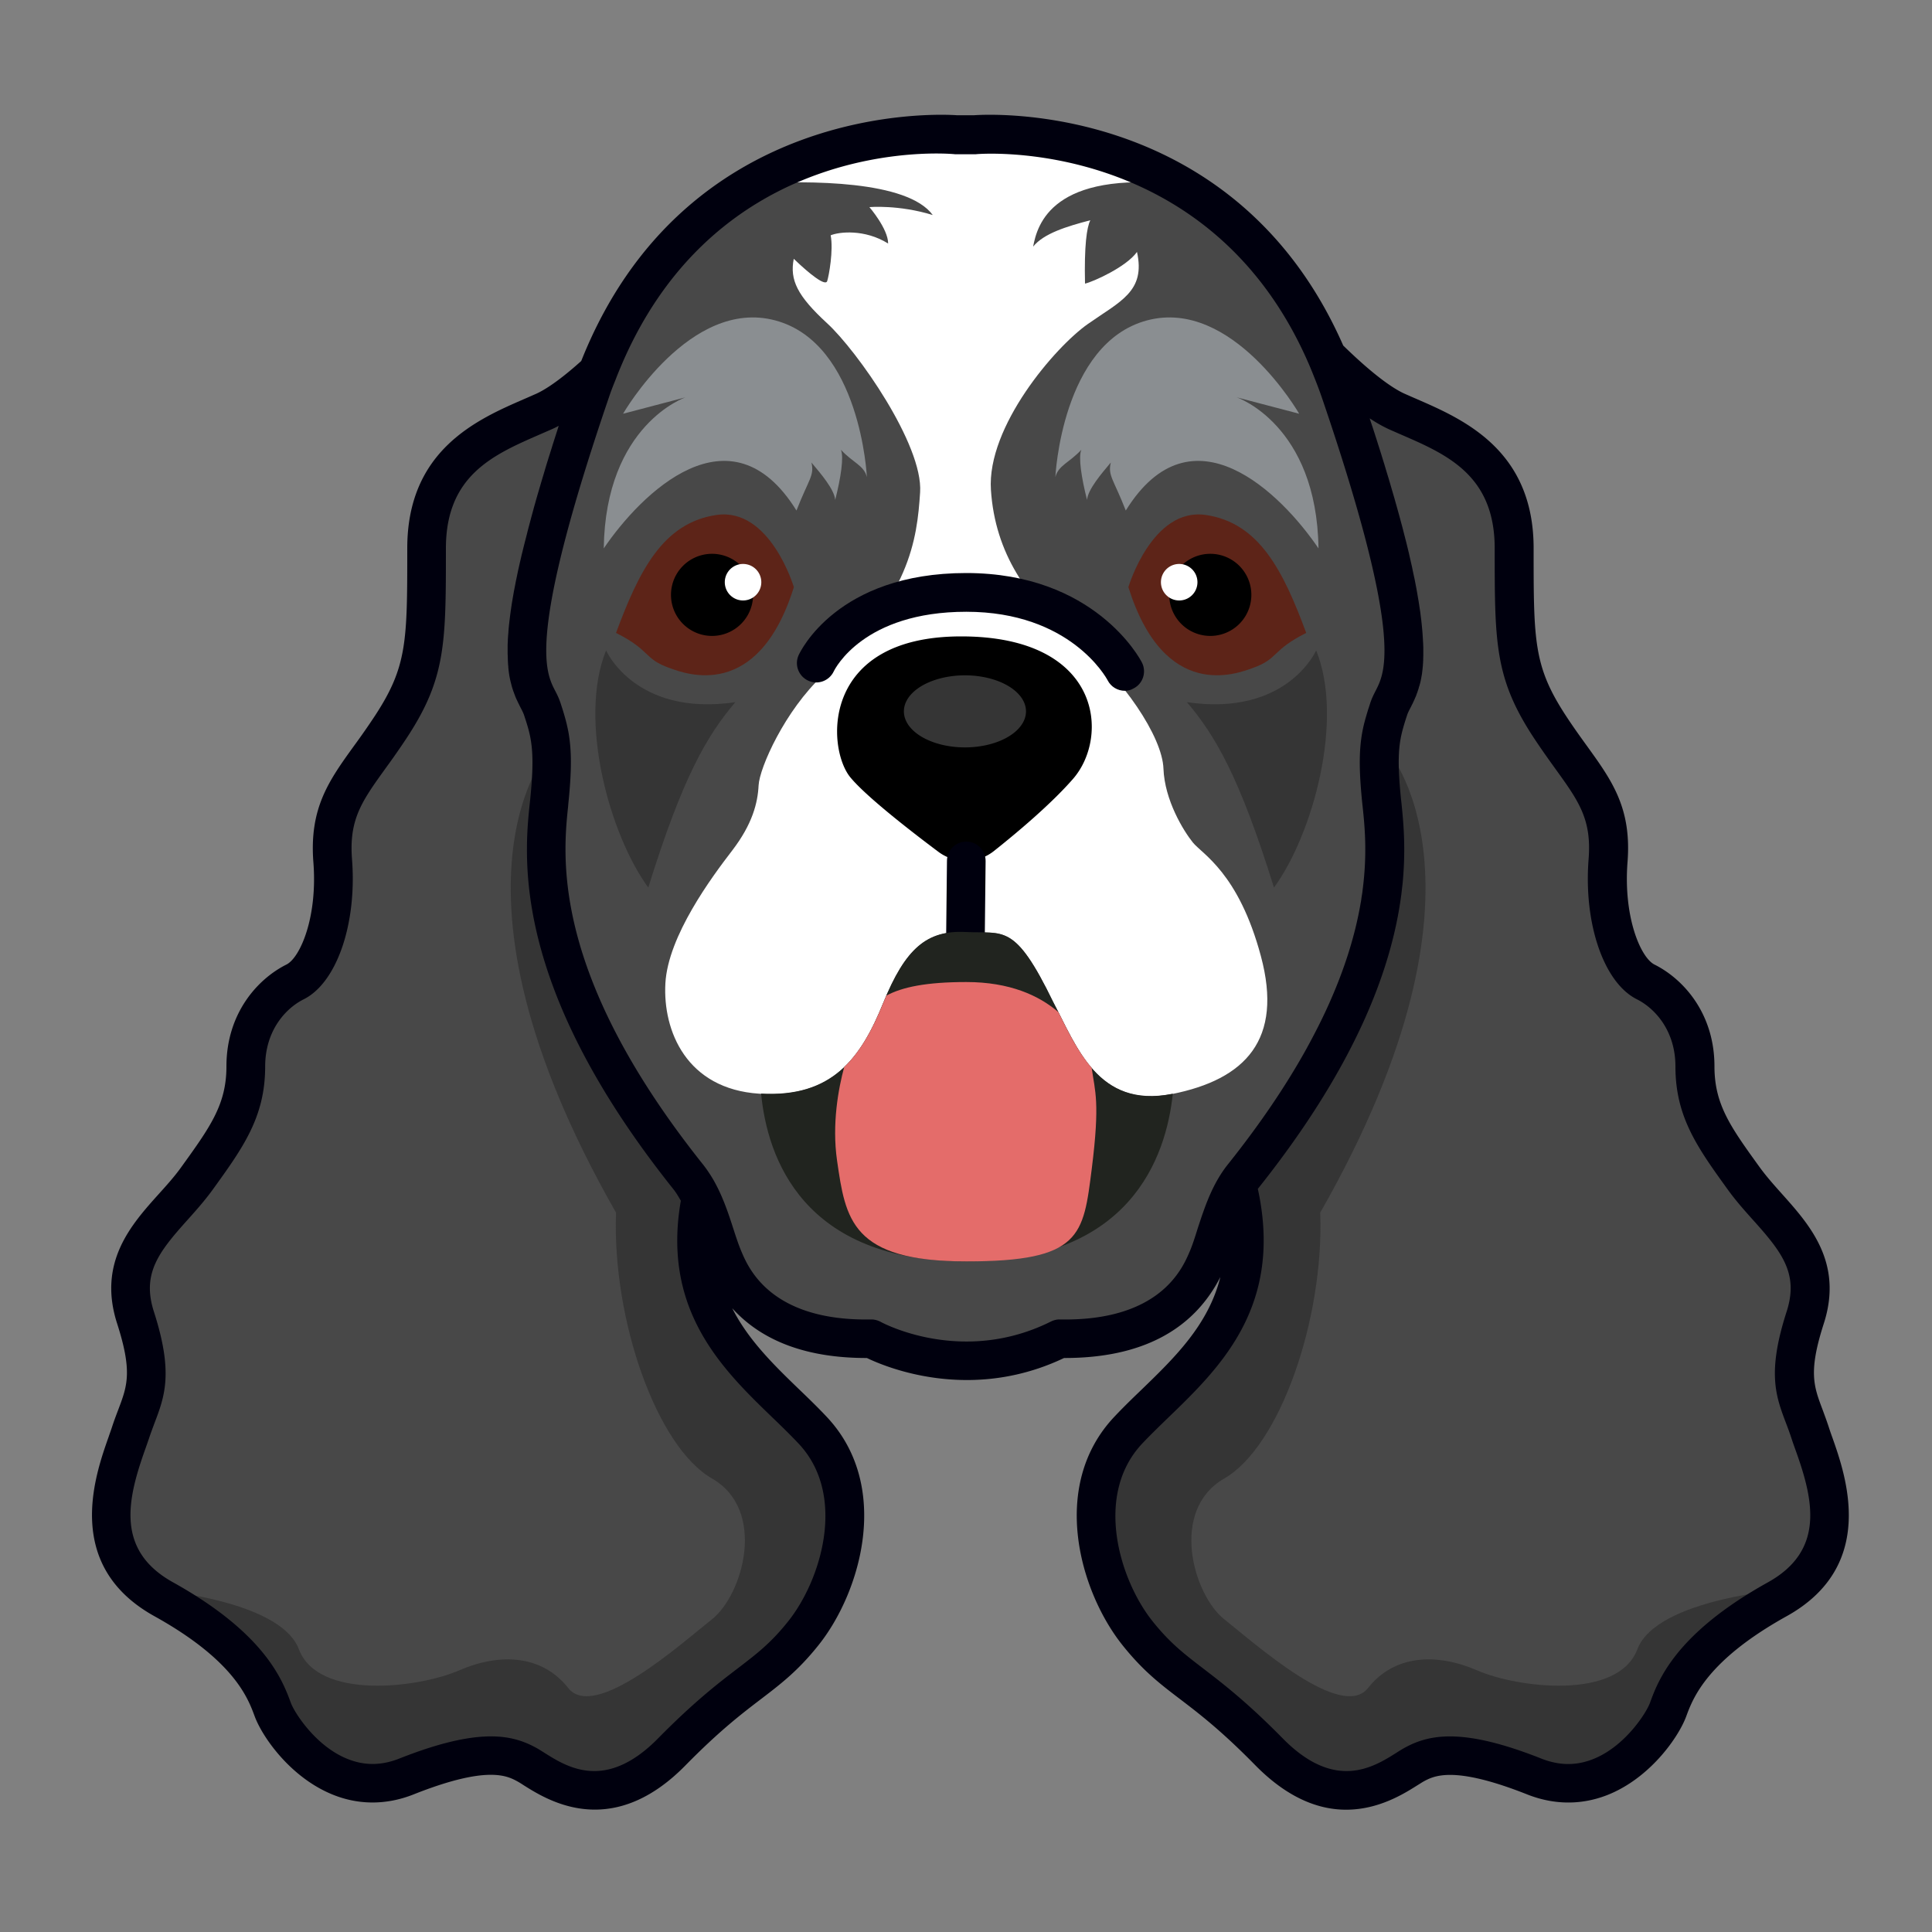 <?xml version="1.0" standalone="no"?><!DOCTYPE svg PUBLIC "-//W3C//DTD SVG 1.1//EN" "http://www.w3.org/Graphics/SVG/1.1/DTD/svg11.dtd"><svg class="icon" width="200px" height="200.00px" viewBox="0 0 1024 1024" version="1.1" xmlns="http://www.w3.org/2000/svg"><rect x="0" y="0" width="1024" height="1024" fill="#808080" stroke="none"/><path d="M516.608 71.424s142.694-13.67 193.69 135.578c50.995 149.299 30.464 154.573 25.805 168.55-4.659 13.978-6.554 22.374-3.738 49.459 2.816 27.034 11.213 92.365-73.728 198.707-10.24 13.056-13.363 31.078-18.637 43.52-5.274 12.442-20.531 43.213-78.387 42.291-52.275 26.112-99.789 0-99.789 0-57.856 0.922-73.062-29.85-78.387-42.291-5.274-12.442-8.397-30.464-18.637-43.52-84.89-106.342-76.493-171.674-73.728-198.707 2.816-27.034 0.922-35.43-3.738-49.459-4.659-13.978-25.19-19.302 25.805-168.55s193.69-135.578 193.69-135.578h9.779z" fill="#484848" /><path d="M668.314 506.829c-11.827-44.186-31.078-54.118-36.096-60.314-4.966-6.195-14.95-22.374-15.565-39.168-0.614-16.794-21.146-47.565-46.643-68.557-25.498-20.992-42.598-45.568-44.8-79.155s34.048-75.725 51.302-87.859 30.771-17.254 26.112-38.246c-5.581 7.936-23.347 15.872-27.546 16.794-0.461-20.07 0.922-29.85 2.816-33.587-12.595 3.277-24.73 7.014-30.31 13.978 2.202-11.878 10.24-40.397 77.517-32.922-53.811-31.539-108.595-26.317-108.595-26.317h-9.728s-54.221-5.12-107.776 25.856c29.798-1.69 81.92-1.741 95.386 16.64-18.176-5.581-33.587-4.198-33.587-4.198s9.933 11.52 9.933 19.302c-12.442-7.782-26.112-6.195-30.464-4.352 1.536 7.782-0.922 21.453-1.843 24.269-0.922 2.816-9.011-3.43-17.715-11.827-2.202 11.213 1.843 19.61 17.715 34.202 15.872 14.592 50.893 64.358 49.254 89.549-1.638 25.19-5.376 55.962-51.558 97.024-20.07 18.637-33.587 48.998-34.048 58.317-0.461 9.318-3.277 20.531-13.978 34.509-10.752 13.978-34.048 45.261-35.43 70.451-1.382 25.19 11.213 55.962 49.766 58.47 38.554 2.509 53.811-18.637 65.638-47.872 11.827-29.235 23.296-38.758 43.674-37.734 20.378 1.024 26.01-5.171 46.49 37.12 12.442 23.654 23.654 56.371 62.822 48.691 39.168-7.782 59.085-28.928 47.258-73.062z" fill="#FFFFFF" /><path d="M459.469 252.877s-3.277-70.912-48.538-83.046-80.691 49.459-80.691 49.459l33.126-8.704s-42.445 14.336-43.366 80.077c19.61-28.928 67.174-76.493 102.144-20.07 6.554-16.794 9.574-18.432 7.936-25.446 4.915 5.837 12.134 14.234 12.595 19.814 3.021-11.878 4.659-22.835 3.021-26.573 6.554 7.014 12.186 8.192 13.773 14.49z" fill="#8A8E91" /><path d="M420.762 311.194s-12.595-42.445-41.062-38.246c-28.467 4.198-41.062 29.85-53.197 62.515 18.637 9.318 14.438 13.67 28.467 18.637 8.09 2.867 46.694 18.227 65.792-42.906z" fill="#5D2418" /><path d="M377.395 315.29m-21.76 0a21.76 21.76 0 1 0 43.52 0 21.76 21.76 0 1 0-43.52 0Z"  /><path d="M393.83 308.582m-9.677 0a9.677 9.677 0 1 0 19.354 0 9.677 9.677 0 1 0-19.354 0Z" fill="#FFFFFF" /><path d="M526.848 451.021a24.131 24.131 0 0 1-29.542 0.41c-15.462-11.571-38.554-29.594-46.643-39.475-12.595-15.411-15.872-74.65 58.778-74.65s78.848 53.197 59.238 75.571c-11.622 13.312-29.338 28.211-41.83 38.144z"  /><path d="M511.744 504.218h-0.102c-5.632-0.051-10.189-4.71-10.138-10.342l0.41-37.683c0.051-5.632 4.659-10.138 10.24-10.138h0.102c5.632 0.051 10.189 4.71 10.138 10.342l-0.41 37.683c-0.102 5.632-4.659 10.138-10.24 10.138z" fill="#00000E" /><path d="M321.229 344.73s15.411 35.226 68.506 27.443c-15.002 17.715-27.75 39.168-46.131 98.253-20.48-28.006-37.274-88.781-22.374-125.696z" fill="#353535" /><path d="M559.36 252.877s3.277-70.912 48.538-83.046 80.691 49.459 80.691 49.459l-33.126-8.704s42.445 14.336 43.366 80.077c-19.61-28.928-67.174-76.493-102.144-20.07-6.554-16.794-9.574-18.432-7.936-25.446-4.915 5.837-12.134 14.234-12.595 19.814-3.021-11.878-4.659-22.835-3.021-26.573-6.554 7.014-12.134 8.192-13.773 14.49z" fill="#8A8E91" /><path d="M598.067 311.194s12.595-42.445 41.062-38.246c28.467 4.198 41.062 29.85 53.197 62.515-18.637 9.318-14.438 13.67-28.467 18.637-8.09 2.867-46.643 18.227-65.792-42.906z" fill="#5D2418" /><path d="M641.485 315.29m-21.76 0a21.76 21.76 0 1 0 43.52 0 21.76 21.76 0 1 0-43.52 0Z"  /><path d="M624.998 308.582m-9.677 0a9.677 9.677 0 1 0 19.354 0 9.677 9.677 0 1 0-19.354 0Z" fill="#FFFFFF" /><path d="M697.6 344.73s-15.411 35.226-68.506 27.443c15.002 17.715 27.75 39.168 46.131 98.253 20.531-28.006 37.325-88.781 22.374-125.696z" fill="#353535" /><path d="M621.056 579.789c-39.168 7.68-50.381-25.088-62.822-48.691-20.531-42.291-26.112-36.096-46.49-37.12-20.378-1.024-31.846 8.499-43.674 37.734-11.725 28.979-26.829 49.971-64.666 47.923 3.277 33.946 22.016 88.934 108.749 88.934 86.682 0 105.882-54.886 109.466-88.883-0.205 0-0.358 0.051-0.563 0.102z" fill="#21241F" /><path d="M578.611 565.965c-7.322-8.499-12.595-19.456-17.613-29.491-10.291-8.858-25.805-15.974-48.845-15.974-21.197 0-33.997 2.662-42.394 7.219-0.563 1.28-1.126 2.611-1.69 3.994-5.478 13.517-11.725 25.293-20.634 33.843-3.072 11.418-6.554 30.157-3.789 49.51 4.506 31.078 7.475 53.504 68.506 53.504s62.003-13.67 66.509-49.152c4.454-35.482 1.69-40.909-0.051-53.453z" fill="#E46C6A" /><path d="M959.437 759.347c-6.093-18.637-13.824-26.112-2.611-60.979 11.213-34.816-16.179-50.995-32.358-73.421-16.179-22.374-26.112-36.096-26.112-59.699 0-23.654-13.67-38.554-26.112-44.8-12.442-6.195-22.374-32.358-19.917-64.205 2.509-31.898-12.442-42.752-31.078-71.373s-18.637-44.8-18.637-94.208c0-49.459-37.325-61.286-62.208-72.448-11.059-4.966-24.986-17.05-37.018-28.979 2.458 5.683 4.762 11.52 6.912 17.766 50.995 149.299 30.464 154.573 25.805 168.55-4.659 13.978-6.554 22.374-3.738 49.459 2.816 27.034 11.213 92.365-73.728 198.707-1.075 1.382-2.048 2.867-2.97 4.352 17.459 70.195-28.467 98.918-57.702 129.997-29.85 31.744-14.95 82.739 4.966 107.622 19.917 24.883 32.358 24.883 69.683 62.822 37.325 37.939 66.56 12.442 76.749 6.861 10.189-5.581 24.627-9.318 63.846 6.195 39.168 15.565 66.56-23.654 70.912-35.43 4.352-11.827 13.056-33.587 57.856-58.47 44.698-24.883 23.552-69.683 17.459-88.32zM371.507 634.778c-1.843-3.891-4.045-7.629-6.707-11.059-84.89-106.342-76.493-171.674-73.728-198.707 2.816-27.034 0.922-35.43-3.738-49.459-4.659-13.978-25.19-19.302 25.805-168.55 1.126-3.328 2.355-6.451 3.584-9.626-9.728 8.96-19.968 16.998-28.467 20.838-24.883 11.213-62.208 22.989-62.208 72.448s0 65.638-18.637 94.208c-18.637 28.621-33.587 39.475-31.078 71.373 2.509 31.898-7.475 58.01-19.917 64.205s-26.112 21.146-26.112 44.8-9.933 37.325-26.112 59.699c-16.179 22.374-43.52 38.554-32.358 73.421 11.213 34.816 3.482 42.291-2.611 60.979s-27.238 63.437 17.562 88.32c44.8 24.883 53.504 46.643 57.856 58.47 4.352 11.827 31.744 50.995 70.912 35.43 39.168-15.565 53.606-11.827 63.846-6.195 10.189 5.581 39.424 31.078 76.749-6.861s49.766-37.939 69.683-62.822c19.917-24.883 34.816-75.878 4.966-107.622-28.365-30.054-72.294-57.907-59.29-123.29z" fill="#484848" /><path d="M371.507 634.778c-1.843-3.891-4.045-7.629-6.707-11.059-84.89-106.342-76.493-171.674-73.728-198.707 1.331-13.056 1.587-21.76 0.973-28.877 0 0-66.15 70.246 34.458 246.579-2.048 56.934 21.606 124.109 50.842 140.902 29.235 16.794 16.486 61.594 0 74.65-16.486 13.056-62.208 54.118-76.186 36.403-13.978-17.715-36.403-18.637-57.856-9.318s-74.65 15.872-84.89-11.213c-10.24-27.034-79.974-31.846-79.974-31.846 2.458 1.894 5.222 3.686 8.294 5.376 44.8 24.883 53.504 46.643 57.856 58.47 4.352 11.827 31.744 50.995 70.912 35.43 39.168-15.565 53.606-11.827 63.846-6.195 10.189 5.581 39.424 31.078 76.749-6.861s49.766-37.939 69.683-62.822c19.917-24.883 34.816-75.878 4.966-107.622-28.314-30.054-72.243-57.907-59.238-123.29zM654.746 634.778c1.843-3.891 4.045-7.629 6.707-11.059 84.89-106.342 76.493-171.674 73.728-198.707-1.331-13.056-1.587-21.76-0.973-28.877 0 0 66.15 70.246-34.458 246.579 2.048 56.934-21.606 124.109-50.842 140.902-29.235 16.794-16.486 61.594 0 74.65 16.486 13.056 62.208 54.118 76.186 36.403 13.978-17.715 36.403-18.637 57.856-9.318s74.65 15.872 84.89-11.213c10.24-27.034 79.974-31.846 79.974-31.846-2.458 1.894-5.222 3.686-8.294 5.376-44.8 24.883-53.504 46.643-57.856 58.47-4.352 11.827-31.744 50.995-70.912 35.43-39.168-15.565-53.606-11.827-63.846-6.195-10.189 5.581-39.424 31.078-76.749-6.861s-49.766-37.939-69.683-62.822c-19.917-24.883-34.816-75.878-4.966-107.622 28.314-30.054 72.243-57.907 59.238-123.29z" fill="#353535" /><path d="M479.078 377.037a32.358 19.098 0 1 0 64.717 0 32.358 19.098 0 1 0-64.717 0Z" fill="#353535" /><path d="M596.173 366.131c-3.738 0-7.322-2.048-9.114-5.581-0.768-1.434-19.866-36.301-74.906-36.301-54.528 0-69.632 30.31-70.246 31.59-2.406 5.069-8.499 7.322-13.568 4.915-5.069-2.355-7.373-8.346-5.069-13.466 0.819-1.792 20.429-43.571 88.832-43.571 68.045 0 92.16 45.466 93.133 47.411 2.56 5.018 0.614 11.213-4.454 13.773-1.434 0.87-3.021 1.229-4.608 1.229z" fill="#00000E" /><path d="M971.059 761.549c-0.717-1.946-1.331-3.789-1.843-5.376-1.075-3.277-2.202-6.246-3.226-9.062-4.71-12.493-7.578-20.019 0.666-45.619 10.394-32.307-7.578-52.326-21.965-68.454-4.301-4.813-8.346-9.318-12.032-14.387-15.462-21.402-23.962-33.229-23.962-53.453 0-28.058-16.435-46.285-31.795-53.965-7.27-3.635-16.538-25.037-14.285-54.272 2.253-28.672-8.243-43.213-21.504-61.594-3.584-4.966-7.322-10.138-11.264-16.179-16.998-26.061-16.998-39.322-16.998-88.627 0-52.122-37.325-68.352-62.054-79.104-2.15-0.922-4.198-1.843-6.195-2.714-5.53-2.458-15.667-9.011-32.666-25.6-56.627-128.922-185.702-122.778-195.686-122.061h-9.011c-10.189-0.717-144.538-7.168-199.168 130.253-12.083 10.854-19.712 15.514-23.962 17.408-1.997 0.87-4.045 1.792-6.195 2.714-24.73 10.752-62.054 26.931-62.054 79.104 0 49.306 0 62.566-16.998 88.627a388.557 388.557 0 0 1-11.264 16.179c-13.261 18.381-23.706 32.922-21.504 61.594 2.304 29.235-7.014 50.637-14.285 54.272-15.36 7.68-31.795 25.907-31.795 53.965 0 20.224-8.55 32.051-24.166 53.709-3.43 4.762-7.526 9.318-11.827 14.08-14.438 16.077-32.358 36.096-21.965 68.454 8.243 25.6 5.376 33.126 0.666 45.619-1.075 2.816-2.202 5.786-3.277 9.062-0.512 1.587-1.178 3.379-1.843 5.376-7.219 20.429-24.166 68.198 24.166 95.078 42.342 23.501 49.664 43.469 53.197 53.043 3.942 10.701 18.125 31.232 39.373 40.704 14.387 6.451 29.901 6.707 44.954 0.717 39.117-15.514 49.562-9.83 55.142-6.758 0.922 0.512 1.997 1.178 3.226 1.997 7.014 4.403 20.429 12.851 37.632 12.851 13.978 0 30.515-5.581 48.077-23.501 18.022-18.33 29.747-27.29 40.09-35.174 10.445-7.987 19.507-14.899 30.31-28.416 22.579-28.211 38.861-84.429 4.454-121.037-4.608-4.915-9.677-9.83-14.592-14.541-13.414-12.954-27.034-26.214-35.533-43.059 15.872 17.51 39.629 26.368 71.168 26.368h0.205c6.912 3.328 26.931 11.674 53.043 11.674 15.514 0 33.178-2.97 51.456-11.674h0.307c40.243 0 67.994-14.438 82.534-42.906-6.298 25.293-24.166 42.65-41.677 59.597-4.915 4.71-9.984 9.626-14.592 14.541-34.458 36.608-18.125 92.826 4.454 121.037 10.803 13.517 19.814 20.429 30.31 28.416 10.342 7.885 22.067 16.845 40.09 35.226 17.613 17.869 34.099 23.501 48.077 23.501 17.203 0 30.618-8.448 37.632-12.851 1.229-0.768 2.355-1.485 3.226-1.997 5.581-3.072 15.974-8.755 55.142 6.758 15.002 5.939 30.515 5.683 44.902-0.717 21.248-9.472 35.43-30.003 39.373-40.704 3.533-9.574 10.906-29.542 53.197-53.043 48.282-26.829 31.334-74.65 24.115-95.078z m-561.715-10.291c4.966 4.762 9.626 9.318 13.926 13.875 25.754 27.341 11.93 72.397-5.53 94.208-9.216 11.571-16.589 17.152-26.726 24.934-10.342 7.885-23.194 17.766-42.24 37.12-27.699 28.109-48.026 15.309-60.211 7.629-1.638-1.024-3.072-1.946-4.301-2.611-6.144-3.379-13.414-6.093-24.064-6.093-11.366 0-26.624 3.072-48.486 11.725-10.035 3.994-19.507 3.84-29.03-0.41-16.026-7.168-26.675-24.064-28.518-29.082-4.403-11.878-13.517-36.659-62.464-63.898-30.618-16.998-24.115-44.083-14.797-70.349 0.768-2.15 1.434-4.096 2.048-5.837 0.973-2.97 1.997-5.632 2.918-8.141 5.427-14.336 10.138-26.675-0.307-59.136-6.451-20.122 2.509-31.539 17.715-48.486 4.454-4.966 9.062-10.138 13.363-16.026 16.179-22.426 27.904-38.605 27.904-65.434 0-18.739 10.547-30.669 20.48-35.635 17.459-8.755 28.211-39.936 25.549-74.189-1.638-21.197 5.222-30.72 17.664-48.026 3.584-4.915 7.578-10.547 11.776-16.947 20.326-31.181 20.326-49.869 20.326-99.84 0-38.707 25.293-49.664 49.715-60.314 2.202-0.973 4.352-1.894 6.451-2.816 1.178-0.512 2.406-1.126 3.635-1.792-0.102 0.358-0.256 0.717-0.358 1.126-0.461 1.434-0.87 2.765-1.331 4.147-0.717 2.253-1.434 4.454-2.099 6.656-0.461 1.434-0.87 2.816-1.331 4.198-0.614 2.048-1.28 4.045-1.843 5.99l-1.229 4.147c-0.563 1.843-1.126 3.738-1.638 5.53-0.41 1.331-0.768 2.662-1.178 3.994-0.512 1.741-1.024 3.533-1.485 5.222-0.358 1.229-0.717 2.458-1.024 3.686-0.461 1.69-0.922 3.328-1.331 4.915-0.307 1.178-0.614 2.355-0.922 3.482-0.41 1.536-0.819 3.072-1.178 4.608-0.307 1.126-0.563 2.253-0.87 3.328l-1.075 4.301c-0.256 1.075-0.512 2.099-0.768 3.123-0.307 1.382-0.614 2.714-0.922 3.994-0.205 0.973-0.461 1.997-0.666 2.97-0.307 1.28-0.563 2.56-0.819 3.84-0.205 0.922-0.358 1.792-0.563 2.662-0.256 1.229-0.461 2.458-0.717 3.686-0.154 0.819-0.307 1.638-0.461 2.406-0.205 1.229-0.41 2.355-0.614 3.533-0.102 0.717-0.256 1.485-0.358 2.15-0.205 1.178-0.358 2.355-0.512 3.482-0.102 0.614-0.205 1.229-0.256 1.792-0.205 1.382-0.358 2.714-0.512 4.045-0.051 0.307-0.102 0.614-0.102 0.87-0.205 1.587-0.358 3.123-0.461 4.608-0.051 0.307-0.051 0.563-0.051 0.87-0.102 1.126-0.205 2.304-0.256 3.379-0.051 0.512-0.051 0.973-0.051 1.434-0.051 0.819-0.102 1.69-0.102 2.458v3.635c0 0.512 0 0.973 0.051 1.485 0 0.614 0.051 1.28 0.051 1.894 0 0.461 0.051 0.922 0.051 1.382 0.051 0.563 0.051 1.126 0.102 1.69 0.051 0.461 0.102 0.87 0.102 1.331l0.154 1.536 0.154 1.229c0.051 0.461 0.154 0.922 0.205 1.382 0.051 0.41 0.154 0.768 0.205 1.126 0.102 0.41 0.154 0.87 0.256 1.28 0.102 0.358 0.154 0.717 0.256 1.075l0.307 1.178c0.102 0.358 0.154 0.666 0.256 1.024l0.307 1.075 0.307 0.922c0.102 0.358 0.205 0.666 0.358 1.024 0.102 0.307 0.205 0.563 0.307 0.87 0.102 0.307 0.256 0.614 0.358 0.922 0.102 0.256 0.205 0.563 0.307 0.819 0.102 0.307 0.256 0.563 0.358 0.87 0.102 0.256 0.205 0.512 0.358 0.768 0.154 0.307 0.256 0.563 0.41 0.87 0.102 0.205 0.205 0.461 0.307 0.666l0.461 0.922c0.102 0.205 0.205 0.358 0.256 0.563 0.256 0.461 0.461 0.922 0.717 1.382 0.768 1.485 1.331 2.611 1.69 3.635 1.536 4.608 2.765 8.448 3.533 12.851 1.28 7.322 1.382 16.128-0.256 32.307l-0.154 1.331c-0.666 6.349-1.536 14.541-1.536 24.627-0.102 35.994 10.291 95.898 77.517 180.173 1.382 1.741 2.56 3.635 3.686 5.632 0.102 0.205 0.256 0.41 0.358 0.614-10.138 58.214 22.323 89.549 48.486 114.842z m221.235-87.962c-3.891 9.114-15.77 37.018-68.762 36.045-1.69-0.051-3.277 0.358-4.762 1.075-46.643 23.296-88.576 1.126-90.266 0.205-1.536-0.819-3.226-1.28-4.915-1.28h-0.154c-52.89 0.973-64.922-26.931-68.762-36.045-1.485-3.482-2.867-7.68-4.301-12.134-2.406-7.475-5.12-15.667-9.216-23.398-0.256-0.461-0.461-0.87-0.717-1.331-0.358-0.666-0.717-1.28-1.126-1.946-0.41-0.717-0.87-1.434-1.331-2.15l-0.922-1.382c-0.819-1.229-1.69-2.406-2.56-3.533-63.232-79.206-73.062-134.4-73.062-167.424 0-9.216 0.768-16.742 1.382-22.528l0.051-0.666 0.051-0.666c1.894-18.278 1.741-28.826 0.051-38.195-0.973-5.171-2.406-10.035-4.25-15.565-0.819-2.458-1.843-4.506-2.867-6.451-5.12-10.035-14.694-28.672 28.672-155.546 0.973-2.918 2.048-5.683 3.174-8.448l0.307-0.768c0-0.051 0.051-0.102 0.051-0.154 50.176-129.587 174.182-119.808 179.507-119.296 0.307 0.051 0.666 0.051 0.973 0.051h9.728c0.307 0 0.666 0 0.973-0.051 1.28-0.154 124.467-10.291 176.691 112.435 0.87 2.099 1.69 4.096 2.458 6.042 1.331 3.328 2.611 6.707 3.84 10.24 43.315 126.874 33.792 145.51 28.672 155.546-1.024 1.997-2.048 3.994-2.867 6.451-0.307 0.973-0.614 1.946-0.922 2.867-0.614 1.843-1.126 3.686-1.638 5.427-0.256 0.87-0.461 1.792-0.717 2.662-2.611 10.65-3.174 21.453-0.973 42.803l0.154 1.331c1.024 9.779 2.56 24.422 0 44.083-0.051 0.307-0.051 0.614-0.102 0.922-0.102 0.768-0.205 1.536-0.358 2.304-0.154 0.973-0.256 1.894-0.41 2.867-0.051 0.358-0.154 0.717-0.205 1.075-2.97 17.306-9.114 38.042-21.043 62.413-0.102 0.256-0.256 0.461-0.358 0.717-2.355 4.762-4.915 9.626-7.68 14.643-10.291 18.483-23.808 38.758-41.523 60.928-8.192 10.394-12.186 22.784-15.77 33.69-1.382 4.454-2.714 8.653-4.198 12.134zM936.96 838.707c-48.947 27.187-58.112 51.968-62.464 63.898-1.843 5.018-12.442 21.914-28.518 29.082-9.523 4.25-18.995 4.352-29.03 0.41-42.291-16.794-59.853-12.646-72.55-5.683-1.178 0.666-2.662 1.536-4.301 2.611-12.186 7.68-32.563 20.48-60.211-7.629-19.046-19.354-31.898-29.184-42.24-37.12-10.138-7.782-17.51-13.414-26.726-24.934-17.459-21.811-31.283-66.816-5.53-94.208 4.301-4.557 8.96-9.062 13.926-13.875 27.187-26.266 60.928-58.829 47.36-121.139 53.35-66.867 70.912-118.323 75.878-154.726l0.154-1.024 0.307-2.765 0.307-2.56c0.051-0.307 0.051-0.614 0.102-0.922 1.792-18.739 0.358-33.024-0.666-42.854l-0.154-1.331c-1.997-19.405-1.485-28.211 0.666-36.557 0.717-2.765 1.587-5.53 2.611-8.602 0.307-0.973 0.922-2.15 1.69-3.635 0.256-0.461 0.461-0.922 0.717-1.434l0.154-0.307c0.205-0.358 0.41-0.768 0.563-1.178 0.102-0.154 0.154-0.358 0.256-0.512 0.154-0.358 0.307-0.666 0.461-1.024 0.102-0.205 0.205-0.41 0.256-0.614 0.154-0.358 0.307-0.666 0.461-1.024 0.102-0.205 0.205-0.461 0.256-0.717 0.154-0.358 0.256-0.717 0.41-1.075 0.102-0.256 0.205-0.512 0.256-0.768 0.102-0.358 0.256-0.717 0.358-1.075 0.102-0.256 0.205-0.563 0.256-0.87 0.102-0.358 0.205-0.768 0.358-1.126 0.102-0.307 0.154-0.614 0.256-0.922l0.307-1.229c0.102-0.358 0.154-0.666 0.205-1.024 0.102-0.461 0.205-0.87 0.256-1.331 0.051-0.358 0.154-0.717 0.205-1.126 0.102-0.461 0.154-0.973 0.205-1.434l0.154-1.229 0.154-1.536c0.051-0.41 0.102-0.87 0.102-1.331 0.051-0.563 0.102-1.126 0.102-1.69 0.051-0.461 0.051-0.922 0.051-1.434 0-0.614 0.051-1.229 0.051-1.843v-1.536-1.997c0-0.563 0-1.126-0.051-1.69 0-0.717-0.051-1.434-0.102-2.15-0.051-0.614-0.051-1.178-0.102-1.792l-0.154-2.406-0.154-1.894c-0.102-0.87-0.154-1.741-0.256-2.662-0.051-0.666-0.154-1.28-0.205-1.946-0.102-0.973-0.256-1.946-0.358-2.97-0.102-0.666-0.154-1.331-0.256-1.997-0.154-1.075-0.358-2.253-0.512-3.379-0.102-0.666-0.205-1.28-0.307-1.997-0.256-1.434-0.512-2.97-0.768-4.454-0.051-0.41-0.154-0.819-0.205-1.229-0.358-1.997-0.768-4.045-1.178-6.195l-0.307-1.382c-0.358-1.69-0.717-3.379-1.075-5.171l-0.614-2.662c-0.307-1.434-0.666-2.867-0.973-4.352-0.256-1.024-0.512-2.099-0.768-3.174-0.358-1.434-0.666-2.816-1.075-4.301l-0.922-3.584c-0.358-1.434-0.717-2.867-1.126-4.352-0.358-1.28-0.717-2.662-1.075-3.994l-1.229-4.454-1.229-4.352c-0.41-1.536-0.87-3.021-1.331-4.608-0.461-1.536-0.922-3.174-1.382-4.762-0.461-1.587-0.922-3.123-1.434-4.762-0.512-1.69-1.024-3.379-1.536-5.12-0.512-1.638-1.024-3.277-1.536-4.966-0.563-1.792-1.126-3.635-1.741-5.478-0.512-1.69-1.075-3.43-1.638-5.171-0.614-1.946-1.28-3.942-1.946-5.939-0.307-0.87-0.563-1.741-0.87-2.662 3.635 2.406 7.014 4.301 10.138 5.734 2.048 0.922 4.198 1.843 6.4 2.816 24.474 10.598 49.715 21.606 49.715 60.314 0 49.971 0 68.659 20.326 99.84 4.198 6.4 8.243 12.032 11.776 16.947 12.493 17.306 19.354 26.829 17.664 48.026-2.662 34.253 8.09 65.434 25.549 74.189 9.882 4.966 20.48 16.896 20.48 35.635 0 26.829 11.674 43.008 28.058 65.69 4.096 5.632 8.704 10.803 13.158 15.77 15.206 16.947 24.218 28.365 17.715 48.486-10.445 32.41-5.734 44.8-0.307 59.136 0.973 2.509 1.946 5.171 2.918 8.141 0.563 1.741 1.28 3.738 2.048 5.888 9.472 26.266 15.974 53.35-14.643 70.349z" fill="#00000E" /></svg>